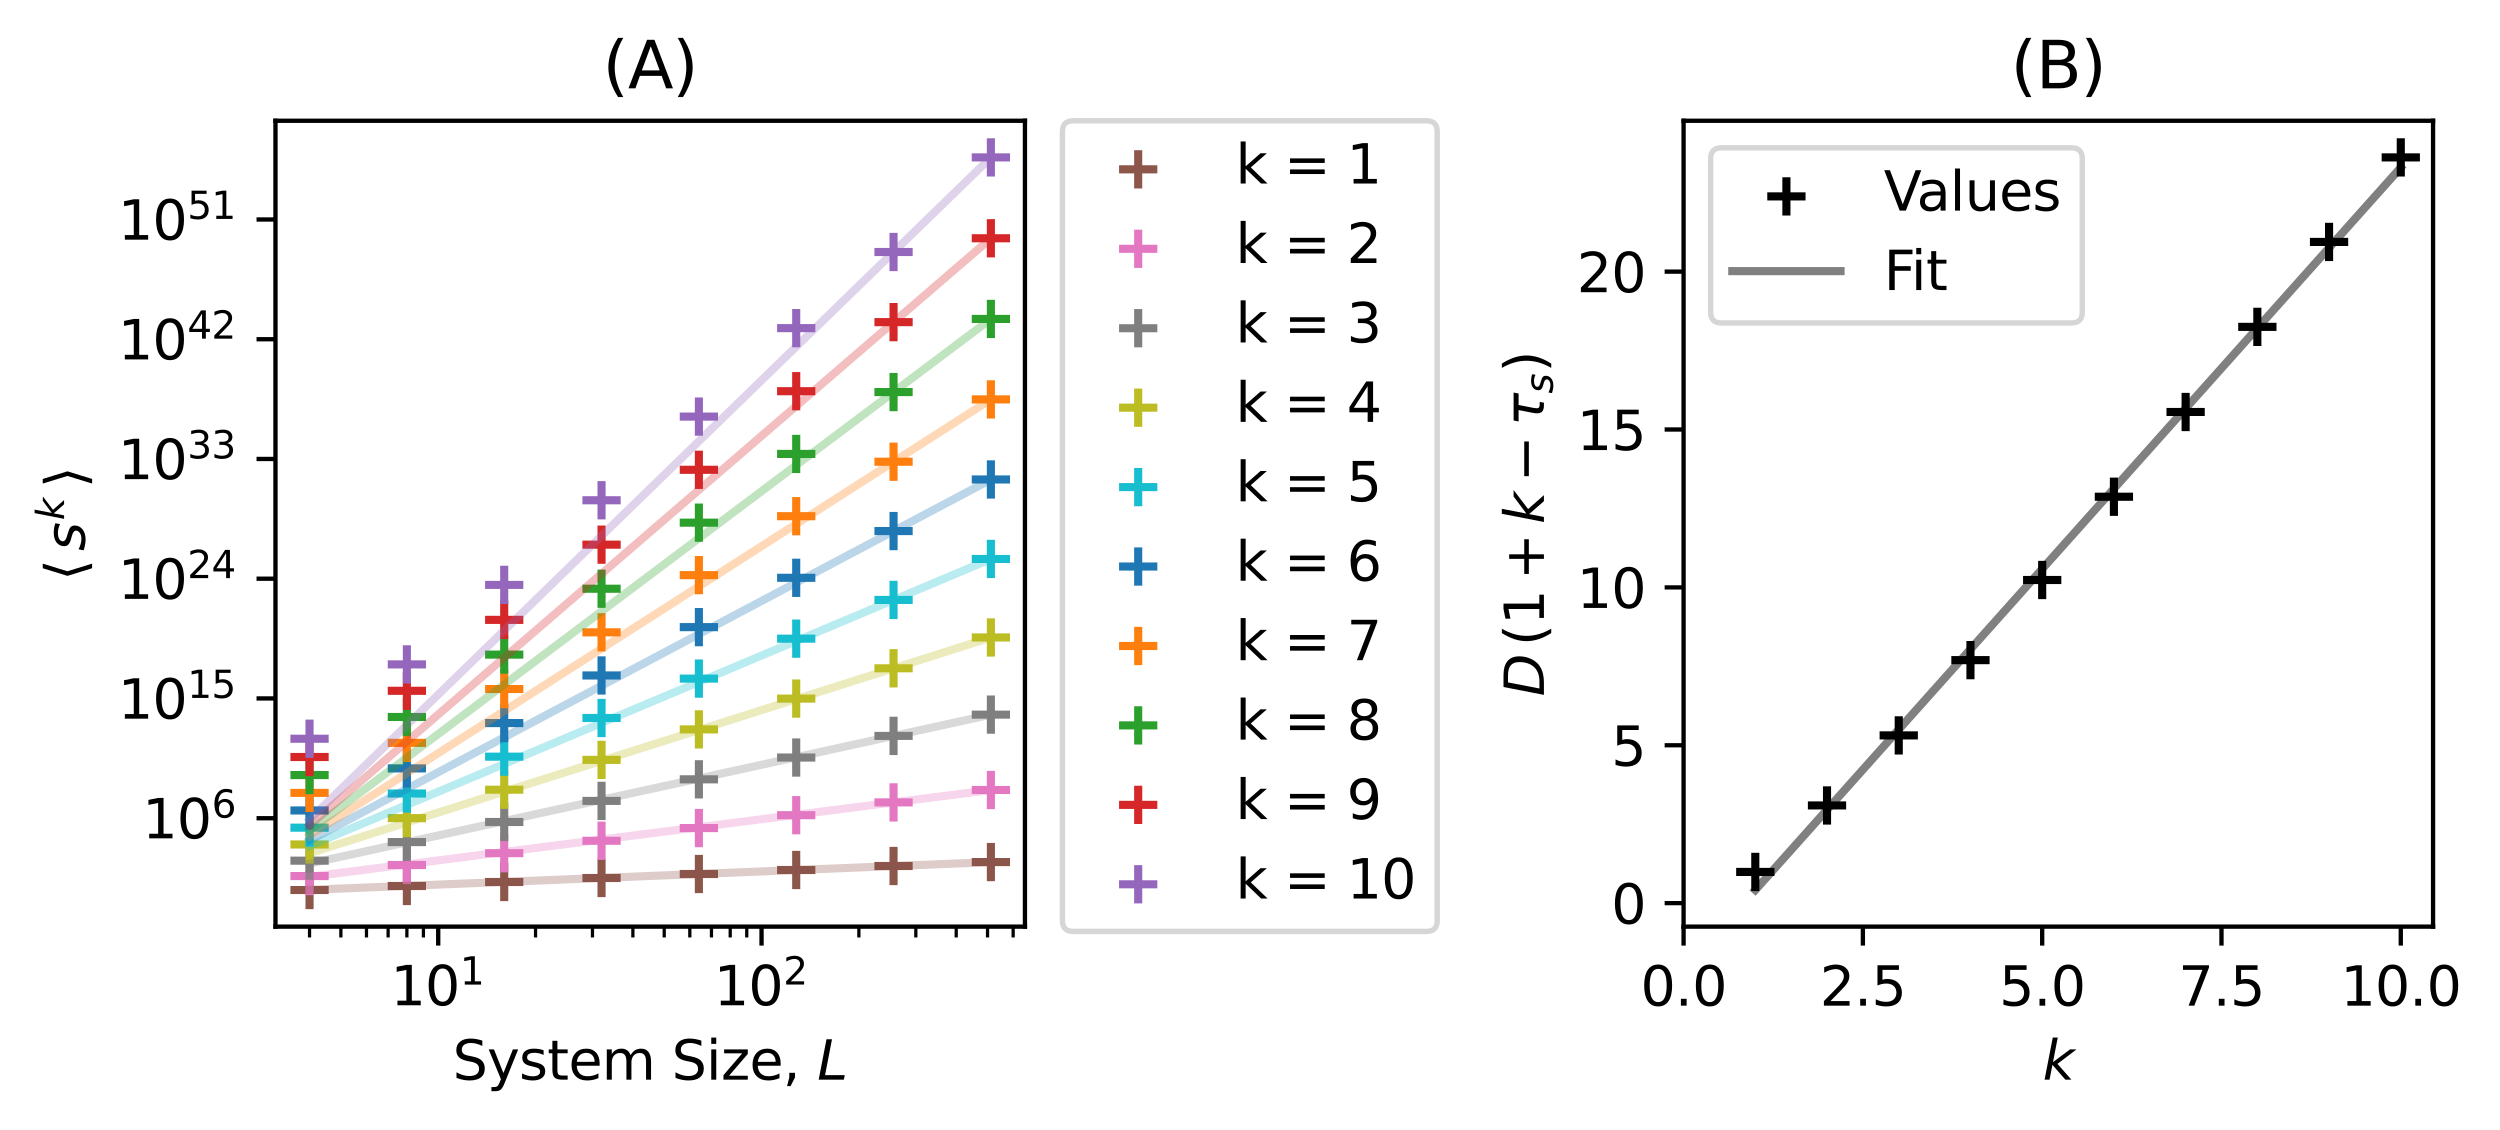 <?xml version="1.0" encoding="utf-8" standalone="no"?>
<!DOCTYPE svg PUBLIC "-//W3C//DTD SVG 1.1//EN"
  "http://www.w3.org/Graphics/SVG/1.1/DTD/svg11.dtd">
<svg xmlns:xlink="http://www.w3.org/1999/xlink" width="461.936pt" height="208.8pt" viewBox="0 0 461.936 208.8" xmlns="http://www.w3.org/2000/svg" version="1.1">
 <defs>
  <style type="text/css">*{stroke-linejoin: round; stroke-linecap: butt}</style>
 </defs>
 <g id="figure_1">
  <g id="patch_1">
   <path d="M 0 208.8 
L 461.936 208.8 
L 461.936 0 
L 0 0 
z
" style="fill: #ffffff"/>
  </g>
  <g id="axes_1">
   <g id="patch_2">
    <path d="M 50.9 171.222 
L 189.384 171.222 
L 189.384 22.318 
L 50.9 22.318 
z
" style="fill: #ffffff"/>
   </g>
   <g id="PathCollection_1">
    <defs>
     <path id="m77600622aa" d="M -3.536 0 
L 3.536 0 
M 0 3.536 
L 0 -3.536 
" style="stroke: #8c564b; stroke-width: 1.5"/>
    </defs>
    <g clip-path="url(#pfde7d7b57f)">
     <use xlink:href="#m77600622aa" x="57.195" y="164.454" style="fill: #8c564b; stroke: #8c564b; stroke-width: 1.5"/>
     <use xlink:href="#m77600622aa" x="75.18" y="163.713" style="fill: #8c564b; stroke: #8c564b; stroke-width: 1.5"/>
     <use xlink:href="#m77600622aa" x="93.165" y="162.974" style="fill: #8c564b; stroke: #8c564b; stroke-width: 1.5"/>
     <use xlink:href="#m77600622aa" x="111.15" y="162.234" style="fill: #8c564b; stroke: #8c564b; stroke-width: 1.5"/>
     <use xlink:href="#m77600622aa" x="129.135" y="161.494" style="fill: #8c564b; stroke: #8c564b; stroke-width: 1.5"/>
     <use xlink:href="#m77600622aa" x="147.12" y="160.756" style="fill: #8c564b; stroke: #8c564b; stroke-width: 1.5"/>
     <use xlink:href="#m77600622aa" x="165.105" y="160.015" style="fill: #8c564b; stroke: #8c564b; stroke-width: 1.5"/>
     <use xlink:href="#m77600622aa" x="183.09" y="159.29" style="fill: #8c564b; stroke: #8c564b; stroke-width: 1.5"/>
    </g>
   </g>
   <g id="PathCollection_2">
    <defs>
     <path id="m92bd51af29" d="M -3.536 0 
L 3.536 0 
M 0 3.536 
L 0 -3.536 
" style="stroke: #e377c2; stroke-width: 1.5"/>
    </defs>
    <g clip-path="url(#pfde7d7b57f)">
     <use xlink:href="#m92bd51af29" x="57.195" y="161.877" style="fill: #e377c2; stroke: #e377c2; stroke-width: 1.5"/>
     <use xlink:href="#m92bd51af29" x="75.18" y="159.833" style="fill: #e377c2; stroke: #e377c2; stroke-width: 1.5"/>
     <use xlink:href="#m92bd51af29" x="93.165" y="157.644" style="fill: #e377c2; stroke: #e377c2; stroke-width: 1.5"/>
     <use xlink:href="#m92bd51af29" x="111.15" y="155.352" style="fill: #e377c2; stroke: #e377c2; stroke-width: 1.5"/>
     <use xlink:href="#m92bd51af29" x="129.135" y="153.008" style="fill: #e377c2; stroke: #e377c2; stroke-width: 1.5"/>
     <use xlink:href="#m92bd51af29" x="147.12" y="150.631" style="fill: #e377c2; stroke: #e377c2; stroke-width: 1.5"/>
     <use xlink:href="#m92bd51af29" x="165.105" y="148.258" style="fill: #e377c2; stroke: #e377c2; stroke-width: 1.5"/>
     <use xlink:href="#m92bd51af29" x="183.09" y="145.97" style="fill: #e377c2; stroke: #e377c2; stroke-width: 1.5"/>
    </g>
   </g>
   <g id="PathCollection_3">
    <defs>
     <path id="m48bf9853a7" d="M -3.536 0 
L 3.536 0 
M 0 3.536 
L 0 -3.536 
" style="stroke: #7f7f7f; stroke-width: 1.5"/>
    </defs>
    <g clip-path="url(#pfde7d7b57f)">
     <use xlink:href="#m48bf9853a7" x="57.195" y="159.031" style="fill: #7f7f7f; stroke: #7f7f7f; stroke-width: 1.5"/>
     <use xlink:href="#m48bf9853a7" x="75.18" y="155.591" style="fill: #7f7f7f; stroke: #7f7f7f; stroke-width: 1.5"/>
     <use xlink:href="#m48bf9853a7" x="93.165" y="151.88" style="fill: #7f7f7f; stroke: #7f7f7f; stroke-width: 1.5"/>
     <use xlink:href="#m48bf9853a7" x="111.15" y="147.986" style="fill: #7f7f7f; stroke: #7f7f7f; stroke-width: 1.5"/>
     <use xlink:href="#m48bf9853a7" x="129.135" y="144.005" style="fill: #7f7f7f; stroke: #7f7f7f; stroke-width: 1.5"/>
     <use xlink:href="#m48bf9853a7" x="147.12" y="139.976" style="fill: #7f7f7f; stroke: #7f7f7f; stroke-width: 1.5"/>
     <use xlink:href="#m48bf9853a7" x="165.105" y="135.976" style="fill: #7f7f7f; stroke: #7f7f7f; stroke-width: 1.5"/>
     <use xlink:href="#m48bf9853a7" x="183.09" y="132.045" style="fill: #7f7f7f; stroke: #7f7f7f; stroke-width: 1.5"/>
    </g>
   </g>
   <g id="PathCollection_4">
    <defs>
     <path id="mc2c63a4abc" d="M -3.536 0 
L 3.536 0 
M 0 3.536 
L 0 -3.536 
" style="stroke: #bcbd22; stroke-width: 1.5"/>
    </defs>
    <g clip-path="url(#pfde7d7b57f)">
     <use xlink:href="#mc2c63a4abc" x="57.195" y="156.034" style="fill: #bcbd22; stroke: #bcbd22; stroke-width: 1.5"/>
     <use xlink:href="#mc2c63a4abc" x="75.18" y="151.168" style="fill: #bcbd22; stroke: #bcbd22; stroke-width: 1.5"/>
     <use xlink:href="#mc2c63a4abc" x="93.165" y="145.917" style="fill: #bcbd22; stroke: #bcbd22; stroke-width: 1.5"/>
     <use xlink:href="#mc2c63a4abc" x="111.15" y="140.405" style="fill: #bcbd22; stroke: #bcbd22; stroke-width: 1.5"/>
     <use xlink:href="#mc2c63a4abc" x="129.135" y="134.777" style="fill: #bcbd22; stroke: #bcbd22; stroke-width: 1.5"/>
     <use xlink:href="#mc2c63a4abc" x="147.12" y="129.083" style="fill: #bcbd22; stroke: #bcbd22; stroke-width: 1.5"/>
     <use xlink:href="#mc2c63a4abc" x="165.105" y="123.485" style="fill: #bcbd22; stroke: #bcbd22; stroke-width: 1.5"/>
     <use xlink:href="#mc2c63a4abc" x="183.09" y="117.789" style="fill: #bcbd22; stroke: #bcbd22; stroke-width: 1.5"/>
    </g>
   </g>
   <g id="PathCollection_5">
    <defs>
     <path id="mb0b2059cf3" d="M -3.536 0 
L 3.536 0 
M 0 3.536 
L 0 -3.536 
" style="stroke: #17becf; stroke-width: 1.5"/>
    </defs>
    <g clip-path="url(#pfde7d7b57f)">
     <use xlink:href="#mb0b2059cf3" x="57.195" y="152.932" style="fill: #17becf; stroke: #17becf; stroke-width: 1.5"/>
     <use xlink:href="#mb0b2059cf3" x="75.18" y="146.621" style="fill: #17becf; stroke: #17becf; stroke-width: 1.5"/>
     <use xlink:href="#mb0b2059cf3" x="93.165" y="139.815" style="fill: #17becf; stroke: #17becf; stroke-width: 1.5"/>
     <use xlink:href="#mb0b2059cf3" x="111.15" y="132.669" style="fill: #17becf; stroke: #17becf; stroke-width: 1.5"/>
     <use xlink:href="#mb0b2059cf3" x="129.135" y="125.39" style="fill: #17becf; stroke: #17becf; stroke-width: 1.5"/>
     <use xlink:href="#mb0b2059cf3" x="147.12" y="118.005" style="fill: #17becf; stroke: #17becf; stroke-width: 1.5"/>
     <use xlink:href="#mb0b2059cf3" x="165.105" y="110.856" style="fill: #17becf; stroke: #17becf; stroke-width: 1.5"/>
     <use xlink:href="#mb0b2059cf3" x="183.09" y="103.282" style="fill: #17becf; stroke: #17becf; stroke-width: 1.5"/>
    </g>
   </g>
   <g id="PathCollection_6">
    <defs>
     <path id="mcabadb8840" d="M -3.536 0 
L 3.536 0 
M 0 3.536 
L 0 -3.536 
" style="stroke: #1f77b4; stroke-width: 1.5"/>
    </defs>
    <g clip-path="url(#pfde7d7b57f)">
     <use xlink:href="#mcabadb8840" x="57.195" y="149.751" style="fill: #1f77b4; stroke: #1f77b4; stroke-width: 1.5"/>
     <use xlink:href="#mcabadb8840" x="75.18" y="141.979" style="fill: #1f77b4; stroke: #1f77b4; stroke-width: 1.5"/>
     <use xlink:href="#mcabadb8840" x="93.165" y="133.607" style="fill: #1f77b4; stroke: #1f77b4; stroke-width: 1.5"/>
     <use xlink:href="#mcabadb8840" x="111.15" y="124.808" style="fill: #1f77b4; stroke: #1f77b4; stroke-width: 1.5"/>
     <use xlink:href="#mcabadb8840" x="129.135" y="115.879" style="fill: #1f77b4; stroke: #1f77b4; stroke-width: 1.5"/>
     <use xlink:href="#mcabadb8840" x="147.12" y="106.764" style="fill: #1f77b4; stroke: #1f77b4; stroke-width: 1.5"/>
     <use xlink:href="#mcabadb8840" x="165.105" y="98.123" style="fill: #1f77b4; stroke: #1f77b4; stroke-width: 1.5"/>
     <use xlink:href="#mcabadb8840" x="183.09" y="88.597" style="fill: #1f77b4; stroke: #1f77b4; stroke-width: 1.5"/>
    </g>
   </g>
   <g id="PathCollection_7">
    <defs>
     <path id="md79a9551fe" d="M -3.536 0 
L 3.536 0 
M 0 3.536 
L 0 -3.536 
" style="stroke: #ff7f0e; stroke-width: 1.5"/>
    </defs>
    <g clip-path="url(#pfde7d7b57f)">
     <use xlink:href="#md79a9551fe" x="57.195" y="146.508" style="fill: #ff7f0e; stroke: #ff7f0e; stroke-width: 1.5"/>
     <use xlink:href="#md79a9551fe" x="75.18" y="137.26" style="fill: #ff7f0e; stroke: #ff7f0e; stroke-width: 1.5"/>
     <use xlink:href="#md79a9551fe" x="93.165" y="127.315" style="fill: #ff7f0e; stroke: #ff7f0e; stroke-width: 1.5"/>
     <use xlink:href="#md79a9551fe" x="111.15" y="116.841" style="fill: #ff7f0e; stroke: #ff7f0e; stroke-width: 1.5"/>
     <use xlink:href="#md79a9551fe" x="129.135" y="106.268" style="fill: #ff7f0e; stroke: #ff7f0e; stroke-width: 1.5"/>
     <use xlink:href="#md79a9551fe" x="147.12" y="95.381" style="fill: #ff7f0e; stroke: #ff7f0e; stroke-width: 1.5"/>
     <use xlink:href="#md79a9551fe" x="165.105" y="85.313" style="fill: #ff7f0e; stroke: #ff7f0e; stroke-width: 1.5"/>
     <use xlink:href="#md79a9551fe" x="183.09" y="73.8" style="fill: #ff7f0e; stroke: #ff7f0e; stroke-width: 1.5"/>
    </g>
   </g>
   <g id="PathCollection_8">
    <defs>
     <path id="m53703da50b" d="M -3.536 0 
L 3.536 0 
M 0 3.536 
L 0 -3.536 
" style="stroke: #2ca02c; stroke-width: 1.5"/>
    </defs>
    <g clip-path="url(#pfde7d7b57f)">
     <use xlink:href="#m53703da50b" x="57.195" y="143.213" style="fill: #2ca02c; stroke: #2ca02c; stroke-width: 1.5"/>
     <use xlink:href="#m53703da50b" x="75.18" y="132.478" style="fill: #2ca02c; stroke: #2ca02c; stroke-width: 1.5"/>
     <use xlink:href="#m53703da50b" x="93.165" y="120.955" style="fill: #2ca02c; stroke: #2ca02c; stroke-width: 1.5"/>
     <use xlink:href="#m53703da50b" x="111.15" y="108.782" style="fill: #2ca02c; stroke: #2ca02c; stroke-width: 1.5"/>
     <use xlink:href="#m53703da50b" x="129.135" y="96.573" style="fill: #2ca02c; stroke: #2ca02c; stroke-width: 1.5"/>
     <use xlink:href="#m53703da50b" x="147.12" y="83.879" style="fill: #2ca02c; stroke: #2ca02c; stroke-width: 1.5"/>
     <use xlink:href="#m53703da50b" x="165.105" y="72.442" style="fill: #2ca02c; stroke: #2ca02c; stroke-width: 1.5"/>
     <use xlink:href="#m53703da50b" x="183.09" y="58.934" style="fill: #2ca02c; stroke: #2ca02c; stroke-width: 1.5"/>
    </g>
   </g>
   <g id="PathCollection_9">
    <defs>
     <path id="m912d9d8ebf" d="M -3.536 0 
L 3.536 0 
M 0 3.536 
L 0 -3.536 
" style="stroke: #d62728; stroke-width: 1.5"/>
    </defs>
    <g clip-path="url(#pfde7d7b57f)">
     <use xlink:href="#m912d9d8ebf" x="57.195" y="139.876" style="fill: #d62728; stroke: #d62728; stroke-width: 1.5"/>
     <use xlink:href="#m912d9d8ebf" x="75.18" y="127.642" style="fill: #d62728; stroke: #d62728; stroke-width: 1.5"/>
     <use xlink:href="#m912d9d8ebf" x="93.165" y="114.538" style="fill: #d62728; stroke: #d62728; stroke-width: 1.5"/>
     <use xlink:href="#m912d9d8ebf" x="111.15" y="100.642" style="fill: #d62728; stroke: #d62728; stroke-width: 1.5"/>
     <use xlink:href="#m912d9d8ebf" x="129.135" y="86.807" style="fill: #d62728; stroke: #d62728; stroke-width: 1.5"/>
     <use xlink:href="#m912d9d8ebf" x="147.12" y="72.288" style="fill: #d62728; stroke: #d62728; stroke-width: 1.5"/>
     <use xlink:href="#m912d9d8ebf" x="165.105" y="59.523" style="fill: #d62728; stroke: #d62728; stroke-width: 1.5"/>
     <use xlink:href="#m912d9d8ebf" x="183.09" y="44.024" style="fill: #d62728; stroke: #d62728; stroke-width: 1.5"/>
    </g>
   </g>
   <g id="PathCollection_10">
    <defs>
     <path id="m64a8211812" d="M -3.536 0 
L 3.536 0 
M 0 3.536 
L 0 -3.536 
" style="stroke: #9467bd; stroke-width: 1.5"/>
    </defs>
    <g clip-path="url(#pfde7d7b57f)">
     <use xlink:href="#m64a8211812" x="57.195" y="136.502" style="fill: #9467bd; stroke: #9467bd; stroke-width: 1.5"/>
     <use xlink:href="#m64a8211812" x="75.18" y="122.761" style="fill: #9467bd; stroke: #9467bd; stroke-width: 1.5"/>
     <use xlink:href="#m64a8211812" x="93.165" y="108.074" style="fill: #9467bd; stroke: #9467bd; stroke-width: 1.5"/>
     <use xlink:href="#m64a8211812" x="111.15" y="92.434" style="fill: #9467bd; stroke: #9467bd; stroke-width: 1.5"/>
     <use xlink:href="#m64a8211812" x="129.135" y="76.98" style="fill: #9467bd; stroke: #9467bd; stroke-width: 1.5"/>
     <use xlink:href="#m64a8211812" x="147.12" y="60.633" style="fill: #9467bd; stroke: #9467bd; stroke-width: 1.5"/>
     <use xlink:href="#m64a8211812" x="165.105" y="46.565" style="fill: #9467bd; stroke: #9467bd; stroke-width: 1.5"/>
     <use xlink:href="#m64a8211812" x="183.09" y="29.086" style="fill: #9467bd; stroke: #9467bd; stroke-width: 1.5"/>
    </g>
   </g>
   <g id="matplotlib.axis_1">
    <g id="xtick_1">
     <g id="line2d_1">
      <defs>
       <path id="m21b8797d1a" d="M 0 0 
L 0 3.5 
" style="stroke: #000000; stroke-width: 0.8"/>
      </defs>
      <g>
       <use xlink:href="#m21b8797d1a" x="80.97" y="171.222" style="stroke: #000000; stroke-width: 0.8"/>
      </g>
     </g>
     <g id="text_1">
      <!-- $\mathdefault{10^{1}}$ -->
      <g transform="translate(72.17 185.82) scale(0.1 -0.1)">
       <defs>
        <path id="DejaVuSans-31" d="M 794 531 
L 1825 531 
L 1825 4091 
L 703 3866 
L 703 4441 
L 1819 4666 
L 2450 4666 
L 2450 531 
L 3481 531 
L 3481 0 
L 794 0 
L 794 531 
z
" transform="scale(0.016)"/>
        <path id="DejaVuSans-30" d="M 2034 4250 
Q 1547 4250 1301 3770 
Q 1056 3291 1056 2328 
Q 1056 1369 1301 889 
Q 1547 409 2034 409 
Q 2525 409 2770 889 
Q 3016 1369 3016 2328 
Q 3016 3291 2770 3770 
Q 2525 4250 2034 4250 
z
M 2034 4750 
Q 2819 4750 3233 4129 
Q 3647 3509 3647 2328 
Q 3647 1150 3233 529 
Q 2819 -91 2034 -91 
Q 1250 -91 836 529 
Q 422 1150 422 2328 
Q 422 3509 836 4129 
Q 1250 4750 2034 4750 
z
" transform="scale(0.016)"/>
       </defs>
       <use xlink:href="#DejaVuSans-31" transform="translate(0 0.684)"/>
       <use xlink:href="#DejaVuSans-30" transform="translate(63.623 0.684)"/>
       <use xlink:href="#DejaVuSans-31" transform="translate(128.203 38.966) scale(0.7)"/>
      </g>
     </g>
    </g>
    <g id="xtick_2">
     <g id="line2d_2">
      <g>
       <use xlink:href="#m21b8797d1a" x="140.714" y="171.222" style="stroke: #000000; stroke-width: 0.8"/>
      </g>
     </g>
     <g id="text_2">
      <!-- $\mathdefault{10^{2}}$ -->
      <g transform="translate(131.914 185.82) scale(0.1 -0.1)">
       <defs>
        <path id="DejaVuSans-32" d="M 1228 531 
L 3431 531 
L 3431 0 
L 469 0 
L 469 531 
Q 828 903 1448 1529 
Q 2069 2156 2228 2338 
Q 2531 2678 2651 2914 
Q 2772 3150 2772 3378 
Q 2772 3750 2511 3984 
Q 2250 4219 1831 4219 
Q 1534 4219 1204 4116 
Q 875 4013 500 3803 
L 500 4441 
Q 881 4594 1212 4672 
Q 1544 4750 1819 4750 
Q 2544 4750 2975 4387 
Q 3406 4025 3406 3419 
Q 3406 3131 3298 2873 
Q 3191 2616 2906 2266 
Q 2828 2175 2409 1742 
Q 1991 1309 1228 531 
z
" transform="scale(0.016)"/>
       </defs>
       <use xlink:href="#DejaVuSans-31" transform="translate(0 0.766)"/>
       <use xlink:href="#DejaVuSans-30" transform="translate(63.623 0.766)"/>
       <use xlink:href="#DejaVuSans-32" transform="translate(128.203 39.047) scale(0.7)"/>
      </g>
     </g>
    </g>
    <g id="xtick_3">
     <g id="line2d_3">
      <defs>
       <path id="md476d30cd6" d="M 0 0 
L 0 2 
" style="stroke: #000000; stroke-width: 0.6"/>
      </defs>
      <g>
       <use xlink:href="#md476d30cd6" x="57.195" y="171.222" style="stroke: #000000; stroke-width: 0.6"/>
      </g>
     </g>
    </g>
    <g id="xtick_4">
     <g id="line2d_4">
      <g>
       <use xlink:href="#md476d30cd6" x="62.985" y="171.222" style="stroke: #000000; stroke-width: 0.6"/>
      </g>
     </g>
    </g>
    <g id="xtick_5">
     <g id="line2d_5">
      <g>
       <use xlink:href="#md476d30cd6" x="67.715" y="171.222" style="stroke: #000000; stroke-width: 0.6"/>
      </g>
     </g>
    </g>
    <g id="xtick_6">
     <g id="line2d_6">
      <g>
       <use xlink:href="#md476d30cd6" x="71.715" y="171.222" style="stroke: #000000; stroke-width: 0.6"/>
      </g>
     </g>
    </g>
    <g id="xtick_7">
     <g id="line2d_7">
      <g>
       <use xlink:href="#md476d30cd6" x="75.18" y="171.222" style="stroke: #000000; stroke-width: 0.6"/>
      </g>
     </g>
    </g>
    <g id="xtick_8">
     <g id="line2d_8">
      <g>
       <use xlink:href="#md476d30cd6" x="78.236" y="171.222" style="stroke: #000000; stroke-width: 0.6"/>
      </g>
     </g>
    </g>
    <g id="xtick_9">
     <g id="line2d_9">
      <g>
       <use xlink:href="#md476d30cd6" x="98.955" y="171.222" style="stroke: #000000; stroke-width: 0.6"/>
      </g>
     </g>
    </g>
    <g id="xtick_10">
     <g id="line2d_10">
      <g>
       <use xlink:href="#md476d30cd6" x="109.475" y="171.222" style="stroke: #000000; stroke-width: 0.6"/>
      </g>
     </g>
    </g>
    <g id="xtick_11">
     <g id="line2d_11">
      <g>
       <use xlink:href="#md476d30cd6" x="116.94" y="171.222" style="stroke: #000000; stroke-width: 0.6"/>
      </g>
     </g>
    </g>
    <g id="xtick_12">
     <g id="line2d_12">
      <g>
       <use xlink:href="#md476d30cd6" x="122.729" y="171.222" style="stroke: #000000; stroke-width: 0.6"/>
      </g>
     </g>
    </g>
    <g id="xtick_13">
     <g id="line2d_13">
      <g>
       <use xlink:href="#md476d30cd6" x="127.46" y="171.222" style="stroke: #000000; stroke-width: 0.6"/>
      </g>
     </g>
    </g>
    <g id="xtick_14">
     <g id="line2d_14">
      <g>
       <use xlink:href="#md476d30cd6" x="131.46" y="171.222" style="stroke: #000000; stroke-width: 0.6"/>
      </g>
     </g>
    </g>
    <g id="xtick_15">
     <g id="line2d_15">
      <g>
       <use xlink:href="#md476d30cd6" x="134.925" y="171.222" style="stroke: #000000; stroke-width: 0.6"/>
      </g>
     </g>
    </g>
    <g id="xtick_16">
     <g id="line2d_16">
      <g>
       <use xlink:href="#md476d30cd6" x="137.981" y="171.222" style="stroke: #000000; stroke-width: 0.6"/>
      </g>
     </g>
    </g>
    <g id="xtick_17">
     <g id="line2d_17">
      <g>
       <use xlink:href="#md476d30cd6" x="158.699" y="171.222" style="stroke: #000000; stroke-width: 0.6"/>
      </g>
     </g>
    </g>
    <g id="xtick_18">
     <g id="line2d_18">
      <g>
       <use xlink:href="#md476d30cd6" x="169.22" y="171.222" style="stroke: #000000; stroke-width: 0.6"/>
      </g>
     </g>
    </g>
    <g id="xtick_19">
     <g id="line2d_19">
      <g>
       <use xlink:href="#md476d30cd6" x="176.684" y="171.222" style="stroke: #000000; stroke-width: 0.6"/>
      </g>
     </g>
    </g>
    <g id="xtick_20">
     <g id="line2d_20">
      <g>
       <use xlink:href="#md476d30cd6" x="182.474" y="171.222" style="stroke: #000000; stroke-width: 0.6"/>
      </g>
     </g>
    </g>
    <g id="xtick_21">
     <g id="line2d_21">
      <g>
       <use xlink:href="#md476d30cd6" x="187.205" y="171.222" style="stroke: #000000; stroke-width: 0.6"/>
      </g>
     </g>
    </g>
    <g id="text_3">
     <!-- System Size, $L$ -->
     <g transform="translate(83.642 199.5) scale(0.1 -0.1)">
      <defs>
       <path id="DejaVuSans-53" d="M 3425 4513 
L 3425 3897 
Q 3066 4069 2747 4153 
Q 2428 4238 2131 4238 
Q 1616 4238 1336 4038 
Q 1056 3838 1056 3469 
Q 1056 3159 1242 3001 
Q 1428 2844 1947 2747 
L 2328 2669 
Q 3034 2534 3370 2195 
Q 3706 1856 3706 1288 
Q 3706 609 3251 259 
Q 2797 -91 1919 -91 
Q 1588 -91 1214 -16 
Q 841 59 441 206 
L 441 856 
Q 825 641 1194 531 
Q 1563 422 1919 422 
Q 2459 422 2753 634 
Q 3047 847 3047 1241 
Q 3047 1584 2836 1778 
Q 2625 1972 2144 2069 
L 1759 2144 
Q 1053 2284 737 2584 
Q 422 2884 422 3419 
Q 422 4038 858 4394 
Q 1294 4750 2059 4750 
Q 2388 4750 2728 4690 
Q 3069 4631 3425 4513 
z
" transform="scale(0.016)"/>
       <path id="DejaVuSans-79" d="M 2059 -325 
Q 1816 -950 1584 -1140 
Q 1353 -1331 966 -1331 
L 506 -1331 
L 506 -850 
L 844 -850 
Q 1081 -850 1212 -737 
Q 1344 -625 1503 -206 
L 1606 56 
L 191 3500 
L 800 3500 
L 1894 763 
L 2988 3500 
L 3597 3500 
L 2059 -325 
z
" transform="scale(0.016)"/>
       <path id="DejaVuSans-73" d="M 2834 3397 
L 2834 2853 
Q 2591 2978 2328 3040 
Q 2066 3103 1784 3103 
Q 1356 3103 1142 2972 
Q 928 2841 928 2578 
Q 928 2378 1081 2264 
Q 1234 2150 1697 2047 
L 1894 2003 
Q 2506 1872 2764 1633 
Q 3022 1394 3022 966 
Q 3022 478 2636 193 
Q 2250 -91 1575 -91 
Q 1294 -91 989 -36 
Q 684 19 347 128 
L 347 722 
Q 666 556 975 473 
Q 1284 391 1588 391 
Q 1994 391 2212 530 
Q 2431 669 2431 922 
Q 2431 1156 2273 1281 
Q 2116 1406 1581 1522 
L 1381 1569 
Q 847 1681 609 1914 
Q 372 2147 372 2553 
Q 372 3047 722 3315 
Q 1072 3584 1716 3584 
Q 2034 3584 2315 3537 
Q 2597 3491 2834 3397 
z
" transform="scale(0.016)"/>
       <path id="DejaVuSans-74" d="M 1172 4494 
L 1172 3500 
L 2356 3500 
L 2356 3053 
L 1172 3053 
L 1172 1153 
Q 1172 725 1289 603 
Q 1406 481 1766 481 
L 2356 481 
L 2356 0 
L 1766 0 
Q 1100 0 847 248 
Q 594 497 594 1153 
L 594 3053 
L 172 3053 
L 172 3500 
L 594 3500 
L 594 4494 
L 1172 4494 
z
" transform="scale(0.016)"/>
       <path id="DejaVuSans-65" d="M 3597 1894 
L 3597 1613 
L 953 1613 
Q 991 1019 1311 708 
Q 1631 397 2203 397 
Q 2534 397 2845 478 
Q 3156 559 3463 722 
L 3463 178 
Q 3153 47 2828 -22 
Q 2503 -91 2169 -91 
Q 1331 -91 842 396 
Q 353 884 353 1716 
Q 353 2575 817 3079 
Q 1281 3584 2069 3584 
Q 2775 3584 3186 3129 
Q 3597 2675 3597 1894 
z
M 3022 2063 
Q 3016 2534 2758 2815 
Q 2500 3097 2075 3097 
Q 1594 3097 1305 2825 
Q 1016 2553 972 2059 
L 3022 2063 
z
" transform="scale(0.016)"/>
       <path id="DejaVuSans-6d" d="M 3328 2828 
Q 3544 3216 3844 3400 
Q 4144 3584 4550 3584 
Q 5097 3584 5394 3201 
Q 5691 2819 5691 2113 
L 5691 0 
L 5113 0 
L 5113 2094 
Q 5113 2597 4934 2840 
Q 4756 3084 4391 3084 
Q 3944 3084 3684 2787 
Q 3425 2491 3425 1978 
L 3425 0 
L 2847 0 
L 2847 2094 
Q 2847 2600 2669 2842 
Q 2491 3084 2119 3084 
Q 1678 3084 1418 2786 
Q 1159 2488 1159 1978 
L 1159 0 
L 581 0 
L 581 3500 
L 1159 3500 
L 1159 2956 
Q 1356 3278 1631 3431 
Q 1906 3584 2284 3584 
Q 2666 3584 2933 3390 
Q 3200 3197 3328 2828 
z
" transform="scale(0.016)"/>
       <path id="DejaVuSans-20" transform="scale(0.016)"/>
       <path id="DejaVuSans-69" d="M 603 3500 
L 1178 3500 
L 1178 0 
L 603 0 
L 603 3500 
z
M 603 4863 
L 1178 4863 
L 1178 4134 
L 603 4134 
L 603 4863 
z
" transform="scale(0.016)"/>
       <path id="DejaVuSans-7a" d="M 353 3500 
L 3084 3500 
L 3084 2975 
L 922 459 
L 3084 459 
L 3084 0 
L 275 0 
L 275 525 
L 2438 3041 
L 353 3041 
L 353 3500 
z
" transform="scale(0.016)"/>
       <path id="DejaVuSans-2c" d="M 750 794 
L 1409 794 
L 1409 256 
L 897 -744 
L 494 -744 
L 750 256 
L 750 794 
z
" transform="scale(0.016)"/>
       <path id="DejaVuSans-Oblique-4c" d="M 1075 4666 
L 1709 4666 
L 909 525 
L 3181 525 
L 3078 0 
L 172 0 
L 1075 4666 
z
" transform="scale(0.016)"/>
      </defs>
      <use xlink:href="#DejaVuSans-53" transform="translate(0 0.016)"/>
      <use xlink:href="#DejaVuSans-79" transform="translate(63.477 0.016)"/>
      <use xlink:href="#DejaVuSans-73" transform="translate(122.656 0.016)"/>
      <use xlink:href="#DejaVuSans-74" transform="translate(174.756 0.016)"/>
      <use xlink:href="#DejaVuSans-65" transform="translate(213.965 0.016)"/>
      <use xlink:href="#DejaVuSans-6d" transform="translate(275.488 0.016)"/>
      <use xlink:href="#DejaVuSans-20" transform="translate(372.9 0.016)"/>
      <use xlink:href="#DejaVuSans-53" transform="translate(404.688 0.016)"/>
      <use xlink:href="#DejaVuSans-69" transform="translate(468.164 0.016)"/>
      <use xlink:href="#DejaVuSans-7a" transform="translate(495.947 0.016)"/>
      <use xlink:href="#DejaVuSans-65" transform="translate(548.438 0.016)"/>
      <use xlink:href="#DejaVuSans-2c" transform="translate(609.961 0.016)"/>
      <use xlink:href="#DejaVuSans-20" transform="translate(641.748 0.016)"/>
      <use xlink:href="#DejaVuSans-Oblique-4c" transform="translate(673.535 0.016)"/>
     </g>
    </g>
   </g>
   <g id="matplotlib.axis_2">
    <g id="ytick_1">
     <g id="line2d_22">
      <defs>
       <path id="m54e8861db1" d="M 0 0 
L -3.5 0 
" style="stroke: #000000; stroke-width: 0.8"/>
      </defs>
      <g>
       <use xlink:href="#m54e8861db1" x="50.9" y="151.183" style="stroke: #000000; stroke-width: 0.8"/>
      </g>
     </g>
     <g id="text_4">
      <!-- $\mathdefault{10^{6}}$ -->
      <g transform="translate(26.3 154.982) scale(0.1 -0.1)">
       <defs>
        <path id="DejaVuSans-36" d="M 2113 2584 
Q 1688 2584 1439 2293 
Q 1191 2003 1191 1497 
Q 1191 994 1439 701 
Q 1688 409 2113 409 
Q 2538 409 2786 701 
Q 3034 994 3034 1497 
Q 3034 2003 2786 2293 
Q 2538 2584 2113 2584 
z
M 3366 4563 
L 3366 3988 
Q 3128 4100 2886 4159 
Q 2644 4219 2406 4219 
Q 1781 4219 1451 3797 
Q 1122 3375 1075 2522 
Q 1259 2794 1537 2939 
Q 1816 3084 2150 3084 
Q 2853 3084 3261 2657 
Q 3669 2231 3669 1497 
Q 3669 778 3244 343 
Q 2819 -91 2113 -91 
Q 1303 -91 875 529 
Q 447 1150 447 2328 
Q 447 3434 972 4092 
Q 1497 4750 2381 4750 
Q 2619 4750 2861 4703 
Q 3103 4656 3366 4563 
z
" transform="scale(0.016)"/>
       </defs>
       <use xlink:href="#DejaVuSans-31" transform="translate(0 0.766)"/>
       <use xlink:href="#DejaVuSans-30" transform="translate(63.623 0.766)"/>
       <use xlink:href="#DejaVuSans-36" transform="translate(128.203 39.047) scale(0.7)"/>
      </g>
     </g>
    </g>
    <g id="ytick_2">
     <g id="line2d_23">
      <g>
       <use xlink:href="#m54e8861db1" x="50.9" y="129.057" style="stroke: #000000; stroke-width: 0.8"/>
      </g>
     </g>
     <g id="text_5">
      <!-- $\mathdefault{10^{15}}$ -->
      <g transform="translate(21.8 132.857) scale(0.1 -0.1)">
       <defs>
        <path id="DejaVuSans-35" d="M 691 4666 
L 3169 4666 
L 3169 4134 
L 1269 4134 
L 1269 2991 
Q 1406 3038 1543 3061 
Q 1681 3084 1819 3084 
Q 2600 3084 3056 2656 
Q 3513 2228 3513 1497 
Q 3513 744 3044 326 
Q 2575 -91 1722 -91 
Q 1428 -91 1123 -41 
Q 819 9 494 109 
L 494 744 
Q 775 591 1075 516 
Q 1375 441 1709 441 
Q 2250 441 2565 725 
Q 2881 1009 2881 1497 
Q 2881 1984 2565 2268 
Q 2250 2553 1709 2553 
Q 1456 2553 1204 2497 
Q 953 2441 691 2322 
L 691 4666 
z
" transform="scale(0.016)"/>
       </defs>
       <use xlink:href="#DejaVuSans-31" transform="translate(0 0.684)"/>
       <use xlink:href="#DejaVuSans-30" transform="translate(63.623 0.684)"/>
       <use xlink:href="#DejaVuSans-31" transform="translate(128.203 38.966) scale(0.7)"/>
       <use xlink:href="#DejaVuSans-35" transform="translate(172.739 38.966) scale(0.7)"/>
      </g>
     </g>
    </g>
    <g id="ytick_3">
     <g id="line2d_24">
      <g>
       <use xlink:href="#m54e8861db1" x="50.9" y="106.932" style="stroke: #000000; stroke-width: 0.8"/>
      </g>
     </g>
     <g id="text_6">
      <!-- $\mathdefault{10^{24}}$ -->
      <g transform="translate(21.8 110.731) scale(0.1 -0.1)">
       <defs>
        <path id="DejaVuSans-34" d="M 2419 4116 
L 825 1625 
L 2419 1625 
L 2419 4116 
z
M 2253 4666 
L 3047 4666 
L 3047 1625 
L 3713 1625 
L 3713 1100 
L 3047 1100 
L 3047 0 
L 2419 0 
L 2419 1100 
L 313 1100 
L 313 1709 
L 2253 4666 
z
" transform="scale(0.016)"/>
       </defs>
       <use xlink:href="#DejaVuSans-31" transform="translate(0 0.766)"/>
       <use xlink:href="#DejaVuSans-30" transform="translate(63.623 0.766)"/>
       <use xlink:href="#DejaVuSans-32" transform="translate(128.203 39.047) scale(0.7)"/>
       <use xlink:href="#DejaVuSans-34" transform="translate(172.739 39.047) scale(0.7)"/>
      </g>
     </g>
    </g>
    <g id="ytick_4">
     <g id="line2d_25">
      <g>
       <use xlink:href="#m54e8861db1" x="50.9" y="84.806" style="stroke: #000000; stroke-width: 0.8"/>
      </g>
     </g>
     <g id="text_7">
      <!-- $\mathdefault{10^{33}}$ -->
      <g transform="translate(21.8 88.605) scale(0.1 -0.1)">
       <defs>
        <path id="DejaVuSans-33" d="M 2597 2516 
Q 3050 2419 3304 2112 
Q 3559 1806 3559 1356 
Q 3559 666 3084 287 
Q 2609 -91 1734 -91 
Q 1441 -91 1130 -33 
Q 819 25 488 141 
L 488 750 
Q 750 597 1062 519 
Q 1375 441 1716 441 
Q 2309 441 2620 675 
Q 2931 909 2931 1356 
Q 2931 1769 2642 2001 
Q 2353 2234 1838 2234 
L 1294 2234 
L 1294 2753 
L 1863 2753 
Q 2328 2753 2575 2939 
Q 2822 3125 2822 3475 
Q 2822 3834 2567 4026 
Q 2313 4219 1838 4219 
Q 1578 4219 1281 4162 
Q 984 4106 628 3988 
L 628 4550 
Q 988 4650 1302 4700 
Q 1616 4750 1894 4750 
Q 2613 4750 3031 4423 
Q 3450 4097 3450 3541 
Q 3450 3153 3228 2886 
Q 3006 2619 2597 2516 
z
" transform="scale(0.016)"/>
       </defs>
       <use xlink:href="#DejaVuSans-31" transform="translate(0 0.766)"/>
       <use xlink:href="#DejaVuSans-30" transform="translate(63.623 0.766)"/>
       <use xlink:href="#DejaVuSans-33" transform="translate(128.203 39.047) scale(0.7)"/>
       <use xlink:href="#DejaVuSans-33" transform="translate(172.739 39.047) scale(0.7)"/>
      </g>
     </g>
    </g>
    <g id="ytick_5">
     <g id="line2d_26">
      <g>
       <use xlink:href="#m54e8861db1" x="50.9" y="62.68" style="stroke: #000000; stroke-width: 0.8"/>
      </g>
     </g>
     <g id="text_8">
      <!-- $\mathdefault{10^{42}}$ -->
      <g transform="translate(21.8 66.479) scale(0.1 -0.1)">
       <use xlink:href="#DejaVuSans-31" transform="translate(0 0.766)"/>
       <use xlink:href="#DejaVuSans-30" transform="translate(63.623 0.766)"/>
       <use xlink:href="#DejaVuSans-34" transform="translate(128.203 39.047) scale(0.7)"/>
       <use xlink:href="#DejaVuSans-32" transform="translate(172.739 39.047) scale(0.7)"/>
      </g>
     </g>
    </g>
    <g id="ytick_6">
     <g id="line2d_27">
      <g>
       <use xlink:href="#m54e8861db1" x="50.9" y="40.554" style="stroke: #000000; stroke-width: 0.8"/>
      </g>
     </g>
     <g id="text_9">
      <!-- $\mathdefault{10^{51}}$ -->
      <g transform="translate(21.8 44.354) scale(0.1 -0.1)">
       <use xlink:href="#DejaVuSans-31" transform="translate(0 0.684)"/>
       <use xlink:href="#DejaVuSans-30" transform="translate(63.623 0.684)"/>
       <use xlink:href="#DejaVuSans-35" transform="translate(128.203 38.966) scale(0.7)"/>
       <use xlink:href="#DejaVuSans-31" transform="translate(172.739 38.966) scale(0.7)"/>
      </g>
     </g>
    </g>
    <g id="text_10">
     <!-- $\langle \, s^k \, \rangle$ -->
     <g transform="translate(15.72 107.32) rotate(-90) scale(0.1 -0.1)">
      <defs>
       <path id="DejaVuSans-27e8" d="M 572 2006 
L 1453 4856 
L 1984 4856 
L 1103 2006 
L 1984 -844 
L 1453 -844 
L 572 2006 
z
" transform="scale(0.016)"/>
       <path id="DejaVuSans-Oblique-73" d="M 3200 3397 
L 3091 2853 
Q 2863 2978 2609 3040 
Q 2356 3103 2088 3103 
Q 1634 3103 1373 2948 
Q 1113 2794 1113 2528 
Q 1113 2219 1719 2053 
Q 1766 2041 1788 2034 
L 1972 1978 
Q 2547 1819 2739 1644 
Q 2931 1469 2931 1166 
Q 2931 609 2489 259 
Q 2047 -91 1331 -91 
Q 1053 -91 747 -37 
Q 441 16 72 128 
L 184 722 
Q 500 559 806 475 
Q 1113 391 1394 391 
Q 1816 391 2080 572 
Q 2344 753 2344 1031 
Q 2344 1331 1650 1516 
L 1591 1531 
L 1394 1581 
Q 956 1697 753 1886 
Q 550 2075 550 2369 
Q 550 2928 970 3256 
Q 1391 3584 2113 3584 
Q 2397 3584 2667 3537 
Q 2938 3491 3200 3397 
z
" transform="scale(0.016)"/>
       <path id="DejaVuSans-Oblique-6b" d="M 1172 4863 
L 1747 4863 
L 1197 2028 
L 3169 3500 
L 3916 3500 
L 1716 1825 
L 3322 0 
L 2625 0 
L 1131 1709 
L 800 0 
L 225 0 
L 1172 4863 
z
" transform="scale(0.016)"/>
       <path id="DejaVuSans-27e9" d="M 1925 2006 
L 1044 -844 
L 513 -844 
L 1394 2006 
L 513 4856 
L 1044 4856 
L 1925 2006 
z
" transform="scale(0.016)"/>
      </defs>
      <use xlink:href="#DejaVuSans-27e8" transform="translate(0 0.53)"/>
      <use xlink:href="#DejaVuSans-Oblique-73" transform="translate(55.249 0.53)"/>
      <use xlink:href="#DejaVuSans-Oblique-6b" transform="translate(111.999 38.811) scale(0.7)"/>
      <use xlink:href="#DejaVuSans-27e9" transform="translate(171.506 0.53)"/>
     </g>
    </g>
   </g>
   <g id="line2d_28">
    <path d="M 57.195 164.411 
L 75.18 163.679 
L 93.165 162.948 
L 111.15 162.216 
L 129.135 161.484 
L 147.12 160.753 
L 165.105 160.021 
L 183.09 159.289 
" clip-path="url(#pfde7d7b57f)" style="fill: none; stroke: #8c564b; stroke-opacity: 0.3; stroke-width: 1.5; stroke-linecap: square"/>
   </g>
   <g id="line2d_29">
    <path d="M 57.195 162 
L 75.18 159.71 
L 93.165 157.42 
L 111.15 155.13 
L 129.135 152.84 
L 147.12 150.55 
L 165.105 148.26 
L 183.09 145.97 
" clip-path="url(#pfde7d7b57f)" style="fill: none; stroke: #e377c2; stroke-opacity: 0.3; stroke-width: 1.5; stroke-linecap: square"/>
   </g>
   <g id="line2d_30">
    <path d="M 57.195 159.563 
L 75.18 155.632 
L 93.165 151.701 
L 111.15 147.769 
L 129.135 143.838 
L 147.12 139.907 
L 165.105 135.976 
L 183.09 132.045 
" clip-path="url(#pfde7d7b57f)" style="fill: none; stroke: #7f7f7f; stroke-opacity: 0.3; stroke-width: 1.5; stroke-linecap: square"/>
   </g>
   <g id="line2d_31">
    <path d="M 57.195 157.662 
L 75.18 151.966 
L 93.165 146.27 
L 111.15 140.574 
L 129.135 134.877 
L 147.12 129.181 
L 165.105 123.485 
L 183.09 117.789 
" clip-path="url(#pfde7d7b57f)" style="fill: none; stroke: #bcbd22; stroke-opacity: 0.3; stroke-width: 1.5; stroke-linecap: square"/>
   </g>
   <g id="line2d_32">
    <path d="M 57.195 156.299 
L 75.18 148.725 
L 93.165 141.151 
L 111.15 133.577 
L 129.135 126.003 
L 147.12 118.429 
L 165.105 110.856 
L 183.09 103.282 
" clip-path="url(#pfde7d7b57f)" style="fill: none; stroke: #17becf; stroke-opacity: 0.3; stroke-width: 1.5; stroke-linecap: square"/>
   </g>
   <g id="line2d_33">
    <path d="M 57.195 155.278 
L 75.18 145.753 
L 93.165 136.227 
L 111.15 126.701 
L 129.135 117.175 
L 147.12 107.649 
L 165.105 98.123 
L 183.09 88.597 
" clip-path="url(#pfde7d7b57f)" style="fill: none; stroke: #1f77b4; stroke-opacity: 0.3; stroke-width: 1.5; stroke-linecap: square"/>
   </g>
   <g id="line2d_34">
    <path d="M 57.195 154.387 
L 75.18 142.875 
L 93.165 131.362 
L 111.15 119.85 
L 129.135 108.337 
L 147.12 96.825 
L 165.105 85.313 
L 183.09 73.8 
" clip-path="url(#pfde7d7b57f)" style="fill: none; stroke: #ff7f0e; stroke-opacity: 0.3; stroke-width: 1.5; stroke-linecap: square"/>
   </g>
   <g id="line2d_35">
    <path d="M 57.195 153.487 
L 75.18 139.98 
L 93.165 126.472 
L 111.15 112.964 
L 129.135 99.457 
L 147.12 85.949 
L 165.105 72.442 
L 183.09 58.934 
" clip-path="url(#pfde7d7b57f)" style="fill: none; stroke: #2ca02c; stroke-opacity: 0.3; stroke-width: 1.5; stroke-linecap: square"/>
   </g>
   <g id="line2d_36">
    <path d="M 57.195 152.513 
L 75.18 137.014 
L 93.165 121.516 
L 111.15 106.018 
L 129.135 90.519 
L 147.12 75.021 
L 165.105 59.523 
L 183.09 44.024 
" clip-path="url(#pfde7d7b57f)" style="fill: none; stroke: #d62728; stroke-opacity: 0.3; stroke-width: 1.5; stroke-linecap: square"/>
   </g>
   <g id="line2d_37">
    <path d="M 57.195 151.439 
L 75.18 133.96 
L 93.165 116.481 
L 111.15 99.002 
L 129.135 81.523 
L 147.12 64.044 
L 165.105 46.565 
L 183.09 29.086 
" clip-path="url(#pfde7d7b57f)" style="fill: none; stroke: #9467bd; stroke-opacity: 0.3; stroke-width: 1.5; stroke-linecap: square"/>
   </g>
   <g id="patch_3">
    <path d="M 50.9 171.222 
L 50.9 22.318 
" style="fill: none; stroke: #000000; stroke-width: 0.8; stroke-linejoin: miter; stroke-linecap: square"/>
   </g>
   <g id="patch_4">
    <path d="M 189.384 171.222 
L 189.384 22.318 
" style="fill: none; stroke: #000000; stroke-width: 0.8; stroke-linejoin: miter; stroke-linecap: square"/>
   </g>
   <g id="patch_5">
    <path d="M 50.9 171.222 
L 189.384 171.222 
" style="fill: none; stroke: #000000; stroke-width: 0.8; stroke-linejoin: miter; stroke-linecap: square"/>
   </g>
   <g id="patch_6">
    <path d="M 50.9 22.318 
L 189.384 22.318 
" style="fill: none; stroke: #000000; stroke-width: 0.8; stroke-linejoin: miter; stroke-linecap: square"/>
   </g>
   <g id="text_11">
    <!-- (A) -->
    <g transform="translate(111.356 16.318) scale(0.12 -0.12)">
     <defs>
      <path id="DejaVuSans-28" d="M 1984 4856 
Q 1566 4138 1362 3434 
Q 1159 2731 1159 2009 
Q 1159 1288 1364 580 
Q 1569 -128 1984 -844 
L 1484 -844 
Q 1016 -109 783 600 
Q 550 1309 550 2009 
Q 550 2706 781 3412 
Q 1013 4119 1484 4856 
L 1984 4856 
z
" transform="scale(0.016)"/>
      <path id="DejaVuSans-41" d="M 2188 4044 
L 1331 1722 
L 3047 1722 
L 2188 4044 
z
M 1831 4666 
L 2547 4666 
L 4325 0 
L 3669 0 
L 3244 1197 
L 1141 1197 
L 716 0 
L 50 0 
L 1831 4666 
z
" transform="scale(0.016)"/>
      <path id="DejaVuSans-29" d="M 513 4856 
L 1013 4856 
Q 1481 4119 1714 3412 
Q 1947 2706 1947 2009 
Q 1947 1309 1714 600 
Q 1481 -109 1013 -844 
L 513 -844 
Q 928 -128 1133 580 
Q 1338 1288 1338 2009 
Q 1338 2731 1133 3434 
Q 928 4138 513 4856 
z
" transform="scale(0.016)"/>
     </defs>
     <use xlink:href="#DejaVuSans-28"/>
     <use xlink:href="#DejaVuSans-41" x="39.014"/>
     <use xlink:href="#DejaVuSans-29" x="107.422"/>
    </g>
   </g>
   <g id="legend_1">
    <g id="patch_7">
     <path d="M 198.309 172.099 
L 263.56 172.099 
Q 265.56 172.099 265.56 170.099 
L 265.56 24.318 
Q 265.56 22.318 263.56 22.318 
L 198.309 22.318 
Q 196.309 22.318 196.309 24.318 
L 196.309 170.099 
Q 196.309 172.099 198.309 172.099 
z
" style="fill: #ffffff; opacity: 0.8; stroke: #cccccc; stroke-linejoin: miter"/>
    </g>
    <g id="PathCollection_11">
     <g>
      <use xlink:href="#m77600622aa" x="210.309" y="31.292" style="fill: #8c564b; stroke: #8c564b; stroke-width: 1.5"/>
     </g>
    </g>
    <g id="text_12">
     <!-- k = 1 -->
     <g transform="translate(228.309 33.917) scale(0.1 -0.1)">
      <defs>
       <path id="DejaVuSans-6b" d="M 581 4863 
L 1159 4863 
L 1159 1991 
L 2875 3500 
L 3609 3500 
L 1753 1863 
L 3688 0 
L 2938 0 
L 1159 1709 
L 1159 0 
L 581 0 
L 581 4863 
z
" transform="scale(0.016)"/>
       <path id="DejaVuSans-3d" d="M 678 2906 
L 4684 2906 
L 4684 2381 
L 678 2381 
L 678 2906 
z
M 678 1631 
L 4684 1631 
L 4684 1100 
L 678 1100 
L 678 1631 
z
" transform="scale(0.016)"/>
      </defs>
      <use xlink:href="#DejaVuSans-6b"/>
      <use xlink:href="#DejaVuSans-20" x="57.91"/>
      <use xlink:href="#DejaVuSans-3d" x="89.697"/>
      <use xlink:href="#DejaVuSans-20" x="173.486"/>
      <use xlink:href="#DejaVuSans-31" x="205.273"/>
     </g>
    </g>
    <g id="PathCollection_12">
     <g>
      <use xlink:href="#m92bd51af29" x="210.309" y="45.97" style="fill: #e377c2; stroke: #e377c2; stroke-width: 1.5"/>
     </g>
    </g>
    <g id="text_13">
     <!-- k = 2 -->
     <g transform="translate(228.309 48.595) scale(0.1 -0.1)">
      <use xlink:href="#DejaVuSans-6b"/>
      <use xlink:href="#DejaVuSans-20" x="57.91"/>
      <use xlink:href="#DejaVuSans-3d" x="89.697"/>
      <use xlink:href="#DejaVuSans-20" x="173.486"/>
      <use xlink:href="#DejaVuSans-32" x="205.273"/>
     </g>
    </g>
    <g id="PathCollection_13">
     <g>
      <use xlink:href="#m48bf9853a7" x="210.309" y="60.648" style="fill: #7f7f7f; stroke: #7f7f7f; stroke-width: 1.5"/>
     </g>
    </g>
    <g id="text_14">
     <!-- k = 3 -->
     <g transform="translate(228.309 63.273) scale(0.1 -0.1)">
      <use xlink:href="#DejaVuSans-6b"/>
      <use xlink:href="#DejaVuSans-20" x="57.91"/>
      <use xlink:href="#DejaVuSans-3d" x="89.697"/>
      <use xlink:href="#DejaVuSans-20" x="173.486"/>
      <use xlink:href="#DejaVuSans-33" x="205.273"/>
     </g>
    </g>
    <g id="PathCollection_14">
     <g>
      <use xlink:href="#mc2c63a4abc" x="210.309" y="75.326" style="fill: #bcbd22; stroke: #bcbd22; stroke-width: 1.5"/>
     </g>
    </g>
    <g id="text_15">
     <!-- k = 4 -->
     <g transform="translate(228.309 77.951) scale(0.1 -0.1)">
      <use xlink:href="#DejaVuSans-6b"/>
      <use xlink:href="#DejaVuSans-20" x="57.91"/>
      <use xlink:href="#DejaVuSans-3d" x="89.697"/>
      <use xlink:href="#DejaVuSans-20" x="173.486"/>
      <use xlink:href="#DejaVuSans-34" x="205.273"/>
     </g>
    </g>
    <g id="PathCollection_15">
     <g>
      <use xlink:href="#mb0b2059cf3" x="210.309" y="90.004" style="fill: #17becf; stroke: #17becf; stroke-width: 1.5"/>
     </g>
    </g>
    <g id="text_16">
     <!-- k = 5 -->
     <g transform="translate(228.309 92.629) scale(0.1 -0.1)">
      <use xlink:href="#DejaVuSans-6b"/>
      <use xlink:href="#DejaVuSans-20" x="57.91"/>
      <use xlink:href="#DejaVuSans-3d" x="89.697"/>
      <use xlink:href="#DejaVuSans-20" x="173.486"/>
      <use xlink:href="#DejaVuSans-35" x="205.273"/>
     </g>
    </g>
    <g id="PathCollection_16">
     <g>
      <use xlink:href="#mcabadb8840" x="210.309" y="104.682" style="fill: #1f77b4; stroke: #1f77b4; stroke-width: 1.5"/>
     </g>
    </g>
    <g id="text_17">
     <!-- k = 6 -->
     <g transform="translate(228.309 107.307) scale(0.1 -0.1)">
      <use xlink:href="#DejaVuSans-6b"/>
      <use xlink:href="#DejaVuSans-20" x="57.91"/>
      <use xlink:href="#DejaVuSans-3d" x="89.697"/>
      <use xlink:href="#DejaVuSans-20" x="173.486"/>
      <use xlink:href="#DejaVuSans-36" x="205.273"/>
     </g>
    </g>
    <g id="PathCollection_17">
     <g>
      <use xlink:href="#md79a9551fe" x="210.309" y="119.36" style="fill: #ff7f0e; stroke: #ff7f0e; stroke-width: 1.5"/>
     </g>
    </g>
    <g id="text_18">
     <!-- k = 7 -->
     <g transform="translate(228.309 121.985) scale(0.1 -0.1)">
      <defs>
       <path id="DejaVuSans-37" d="M 525 4666 
L 3525 4666 
L 3525 4397 
L 1831 0 
L 1172 0 
L 2766 4134 
L 525 4134 
L 525 4666 
z
" transform="scale(0.016)"/>
      </defs>
      <use xlink:href="#DejaVuSans-6b"/>
      <use xlink:href="#DejaVuSans-20" x="57.91"/>
      <use xlink:href="#DejaVuSans-3d" x="89.697"/>
      <use xlink:href="#DejaVuSans-20" x="173.486"/>
      <use xlink:href="#DejaVuSans-37" x="205.273"/>
     </g>
    </g>
    <g id="PathCollection_18">
     <g>
      <use xlink:href="#m53703da50b" x="210.309" y="134.038" style="fill: #2ca02c; stroke: #2ca02c; stroke-width: 1.5"/>
     </g>
    </g>
    <g id="text_19">
     <!-- k = 8 -->
     <g transform="translate(228.309 136.663) scale(0.1 -0.1)">
      <defs>
       <path id="DejaVuSans-38" d="M 2034 2216 
Q 1584 2216 1326 1975 
Q 1069 1734 1069 1313 
Q 1069 891 1326 650 
Q 1584 409 2034 409 
Q 2484 409 2743 651 
Q 3003 894 3003 1313 
Q 3003 1734 2745 1975 
Q 2488 2216 2034 2216 
z
M 1403 2484 
Q 997 2584 770 2862 
Q 544 3141 544 3541 
Q 544 4100 942 4425 
Q 1341 4750 2034 4750 
Q 2731 4750 3128 4425 
Q 3525 4100 3525 3541 
Q 3525 3141 3298 2862 
Q 3072 2584 2669 2484 
Q 3125 2378 3379 2068 
Q 3634 1759 3634 1313 
Q 3634 634 3220 271 
Q 2806 -91 2034 -91 
Q 1263 -91 848 271 
Q 434 634 434 1313 
Q 434 1759 690 2068 
Q 947 2378 1403 2484 
z
M 1172 3481 
Q 1172 3119 1398 2916 
Q 1625 2713 2034 2713 
Q 2441 2713 2670 2916 
Q 2900 3119 2900 3481 
Q 2900 3844 2670 4047 
Q 2441 4250 2034 4250 
Q 1625 4250 1398 4047 
Q 1172 3844 1172 3481 
z
" transform="scale(0.016)"/>
      </defs>
      <use xlink:href="#DejaVuSans-6b"/>
      <use xlink:href="#DejaVuSans-20" x="57.91"/>
      <use xlink:href="#DejaVuSans-3d" x="89.697"/>
      <use xlink:href="#DejaVuSans-20" x="173.486"/>
      <use xlink:href="#DejaVuSans-38" x="205.273"/>
     </g>
    </g>
    <g id="PathCollection_19">
     <g>
      <use xlink:href="#m912d9d8ebf" x="210.309" y="148.717" style="fill: #d62728; stroke: #d62728; stroke-width: 1.5"/>
     </g>
    </g>
    <g id="text_20">
     <!-- k = 9 -->
     <g transform="translate(228.309 151.342) scale(0.1 -0.1)">
      <defs>
       <path id="DejaVuSans-39" d="M 703 97 
L 703 672 
Q 941 559 1184 500 
Q 1428 441 1663 441 
Q 2288 441 2617 861 
Q 2947 1281 2994 2138 
Q 2813 1869 2534 1725 
Q 2256 1581 1919 1581 
Q 1219 1581 811 2004 
Q 403 2428 403 3163 
Q 403 3881 828 4315 
Q 1253 4750 1959 4750 
Q 2769 4750 3195 4129 
Q 3622 3509 3622 2328 
Q 3622 1225 3098 567 
Q 2575 -91 1691 -91 
Q 1453 -91 1209 -44 
Q 966 3 703 97 
z
M 1959 2075 
Q 2384 2075 2632 2365 
Q 2881 2656 2881 3163 
Q 2881 3666 2632 3958 
Q 2384 4250 1959 4250 
Q 1534 4250 1286 3958 
Q 1038 3666 1038 3163 
Q 1038 2656 1286 2365 
Q 1534 2075 1959 2075 
z
" transform="scale(0.016)"/>
      </defs>
      <use xlink:href="#DejaVuSans-6b"/>
      <use xlink:href="#DejaVuSans-20" x="57.91"/>
      <use xlink:href="#DejaVuSans-3d" x="89.697"/>
      <use xlink:href="#DejaVuSans-20" x="173.486"/>
      <use xlink:href="#DejaVuSans-39" x="205.273"/>
     </g>
    </g>
    <g id="PathCollection_20">
     <g>
      <use xlink:href="#m64a8211812" x="210.309" y="163.395" style="fill: #9467bd; stroke: #9467bd; stroke-width: 1.5"/>
     </g>
    </g>
    <g id="text_21">
     <!-- k = 10 -->
     <g transform="translate(228.309 166.02) scale(0.1 -0.1)">
      <use xlink:href="#DejaVuSans-6b"/>
      <use xlink:href="#DejaVuSans-20" x="57.91"/>
      <use xlink:href="#DejaVuSans-3d" x="89.697"/>
      <use xlink:href="#DejaVuSans-20" x="173.486"/>
      <use xlink:href="#DejaVuSans-31" x="205.273"/>
      <use xlink:href="#DejaVuSans-30" x="268.896"/>
     </g>
    </g>
   </g>
  </g>
  <g id="axes_2">
   <g id="patch_8">
    <path d="M 311.082 171.222 
L 449.567 171.222 
L 449.567 22.318 
L 311.082 22.318 
z
" style="fill: #ffffff"/>
   </g>
   <g id="line2d_38">
    <path d="M 324.334 164.454 
L 337.586 149.62 
L 350.838 134.787 
L 364.091 119.954 
L 377.343 105.121 
L 390.595 90.288 
L 403.847 75.455 
L 417.099 60.622 
L 430.351 45.789 
L 443.603 30.955 
" clip-path="url(#pb6757232dd)" style="fill: none; stroke: #808080; stroke-width: 1.5; stroke-linecap: square"/>
   </g>
   <g id="PathCollection_21">
    <defs>
     <path id="m3b222ad2f1" d="M -3.536 0 
L 3.536 0 
M 0 3.536 
L 0 -3.536 
" style="stroke: #000000; stroke-width: 1.5"/>
    </defs>
    <g clip-path="url(#pb6757232dd)">
     <use xlink:href="#m3b222ad2f1" x="324.334" y="161.108" style="stroke: #000000; stroke-width: 1.5"/>
     <use xlink:href="#m3b222ad2f1" x="337.586" y="148.824" style="stroke: #000000; stroke-width: 1.5"/>
     <use xlink:href="#m3b222ad2f1" x="350.838" y="135.886" style="stroke: #000000; stroke-width: 1.5"/>
     <use xlink:href="#m3b222ad2f1" x="364.091" y="121.973" style="stroke: #000000; stroke-width: 1.5"/>
     <use xlink:href="#m3b222ad2f1" x="377.343" y="107.169" style="stroke: #000000; stroke-width: 1.5"/>
     <use xlink:href="#m3b222ad2f1" x="390.595" y="91.782" style="stroke: #000000; stroke-width: 1.5"/>
     <use xlink:href="#m3b222ad2f1" x="403.847" y="76.122" style="stroke: #000000; stroke-width: 1.5"/>
     <use xlink:href="#m3b222ad2f1" x="417.099" y="60.393" style="stroke: #000000; stroke-width: 1.5"/>
     <use xlink:href="#m3b222ad2f1" x="430.351" y="44.7" style="stroke: #000000; stroke-width: 1.5"/>
     <use xlink:href="#m3b222ad2f1" x="443.603" y="29.086" style="stroke: #000000; stroke-width: 1.5"/>
    </g>
   </g>
   <g id="matplotlib.axis_3">
    <g id="xtick_22">
     <g id="line2d_39">
      <g>
       <use xlink:href="#m21b8797d1a" x="311.082" y="171.222" style="stroke: #000000; stroke-width: 0.8"/>
      </g>
     </g>
     <g id="text_22">
      <!-- 0.0 -->
      <g transform="translate(303.131 185.82) scale(0.1 -0.1)">
       <defs>
        <path id="DejaVuSans-2e" d="M 684 794 
L 1344 794 
L 1344 0 
L 684 0 
L 684 794 
z
" transform="scale(0.016)"/>
       </defs>
       <use xlink:href="#DejaVuSans-30"/>
       <use xlink:href="#DejaVuSans-2e" x="63.623"/>
       <use xlink:href="#DejaVuSans-30" x="95.41"/>
      </g>
     </g>
    </g>
    <g id="xtick_23">
     <g id="line2d_40">
      <g>
       <use xlink:href="#m21b8797d1a" x="344.212" y="171.222" style="stroke: #000000; stroke-width: 0.8"/>
      </g>
     </g>
     <g id="text_23">
      <!-- 2.5 -->
      <g transform="translate(336.261 185.82) scale(0.1 -0.1)">
       <use xlink:href="#DejaVuSans-32"/>
       <use xlink:href="#DejaVuSans-2e" x="63.623"/>
       <use xlink:href="#DejaVuSans-35" x="95.41"/>
      </g>
     </g>
    </g>
    <g id="xtick_24">
     <g id="line2d_41">
      <g>
       <use xlink:href="#m21b8797d1a" x="377.343" y="171.222" style="stroke: #000000; stroke-width: 0.8"/>
      </g>
     </g>
     <g id="text_24">
      <!-- 5.0 -->
      <g transform="translate(369.391 185.82) scale(0.1 -0.1)">
       <use xlink:href="#DejaVuSans-35"/>
       <use xlink:href="#DejaVuSans-2e" x="63.623"/>
       <use xlink:href="#DejaVuSans-30" x="95.41"/>
      </g>
     </g>
    </g>
    <g id="xtick_25">
     <g id="line2d_42">
      <g>
       <use xlink:href="#m21b8797d1a" x="410.473" y="171.222" style="stroke: #000000; stroke-width: 0.8"/>
      </g>
     </g>
     <g id="text_25">
      <!-- 7.5 -->
      <g transform="translate(402.521 185.82) scale(0.1 -0.1)">
       <use xlink:href="#DejaVuSans-37"/>
       <use xlink:href="#DejaVuSans-2e" x="63.623"/>
       <use xlink:href="#DejaVuSans-35" x="95.41"/>
      </g>
     </g>
    </g>
    <g id="xtick_26">
     <g id="line2d_43">
      <g>
       <use xlink:href="#m21b8797d1a" x="443.603" y="171.222" style="stroke: #000000; stroke-width: 0.8"/>
      </g>
     </g>
     <g id="text_26">
      <!-- 10.0 -->
      <g transform="translate(432.47 185.82) scale(0.1 -0.1)">
       <use xlink:href="#DejaVuSans-31"/>
       <use xlink:href="#DejaVuSans-30" x="63.623"/>
       <use xlink:href="#DejaVuSans-2e" x="127.246"/>
       <use xlink:href="#DejaVuSans-30" x="159.033"/>
      </g>
     </g>
    </g>
    <g id="text_27">
     <!-- $k$ -->
     <g transform="translate(377.424 199.498) scale(0.1 -0.1)">
      <use xlink:href="#DejaVuSans-Oblique-6b" transform="translate(0 0.016)"/>
     </g>
    </g>
   </g>
   <g id="matplotlib.axis_4">
    <g id="ytick_7">
     <g id="line2d_44">
      <g>
       <use xlink:href="#m54e8861db1" x="311.082" y="166.876" style="stroke: #000000; stroke-width: 0.8"/>
      </g>
     </g>
     <g id="text_28">
      <!-- 0 -->
      <g transform="translate(297.72 170.675) scale(0.1 -0.1)">
       <use xlink:href="#DejaVuSans-30"/>
      </g>
     </g>
    </g>
    <g id="ytick_8">
     <g id="line2d_45">
      <g>
       <use xlink:href="#m54e8861db1" x="311.082" y="137.706" style="stroke: #000000; stroke-width: 0.8"/>
      </g>
     </g>
     <g id="text_29">
      <!-- 5 -->
      <g transform="translate(297.72 141.505) scale(0.1 -0.1)">
       <use xlink:href="#DejaVuSans-35"/>
      </g>
     </g>
    </g>
    <g id="ytick_9">
     <g id="line2d_46">
      <g>
       <use xlink:href="#m54e8861db1" x="311.082" y="108.536" style="stroke: #000000; stroke-width: 0.8"/>
      </g>
     </g>
     <g id="text_30">
      <!-- 10 -->
      <g transform="translate(291.357 112.335) scale(0.1 -0.1)">
       <use xlink:href="#DejaVuSans-31"/>
       <use xlink:href="#DejaVuSans-30" x="63.623"/>
      </g>
     </g>
    </g>
    <g id="ytick_10">
     <g id="line2d_47">
      <g>
       <use xlink:href="#m54e8861db1" x="311.082" y="79.366" style="stroke: #000000; stroke-width: 0.8"/>
      </g>
     </g>
     <g id="text_31">
      <!-- 15 -->
      <g transform="translate(291.357 83.166) scale(0.1 -0.1)">
       <use xlink:href="#DejaVuSans-31"/>
       <use xlink:href="#DejaVuSans-35" x="63.623"/>
      </g>
     </g>
    </g>
    <g id="ytick_11">
     <g id="line2d_48">
      <g>
       <use xlink:href="#m54e8861db1" x="311.082" y="50.196" style="stroke: #000000; stroke-width: 0.8"/>
      </g>
     </g>
     <g id="text_32">
      <!-- 20 -->
      <g transform="translate(291.357 53.996) scale(0.1 -0.1)">
       <use xlink:href="#DejaVuSans-32"/>
       <use xlink:href="#DejaVuSans-30" x="63.623"/>
      </g>
     </g>
    </g>
    <g id="text_33">
     <!-- $D \, (1 + k - \tau_s)$ -->
     <g transform="translate(285.278 128.67) rotate(-90) scale(0.1 -0.1)">
      <defs>
       <path id="DejaVuSans-Oblique-44" d="M 1081 4666 
L 2438 4666 
Q 3519 4666 4070 4208 
Q 4622 3750 4622 2847 
Q 4622 2250 4412 1698 
Q 4203 1147 3834 769 
Q 3463 381 2891 190 
Q 2319 0 1538 0 
L 172 0 
L 1081 4666 
z
M 1613 4147 
L 909 519 
L 1734 519 
Q 2794 519 3375 1128 
Q 3956 1738 3956 2847 
Q 3956 3519 3581 3833 
Q 3206 4147 2406 4147 
L 1613 4147 
z
" transform="scale(0.016)"/>
       <path id="DejaVuSans-2b" d="M 2944 4013 
L 2944 2272 
L 4684 2272 
L 4684 1741 
L 2944 1741 
L 2944 0 
L 2419 0 
L 2419 1741 
L 678 1741 
L 678 2272 
L 2419 2272 
L 2419 4013 
L 2944 4013 
z
" transform="scale(0.016)"/>
       <path id="DejaVuSans-2212" d="M 678 2272 
L 4684 2272 
L 4684 1741 
L 678 1741 
L 678 2272 
z
" transform="scale(0.016)"/>
       <path id="DejaVuSans-Oblique-3c4" d="M 2103 638 
Q 2188 488 2525 488 
L 2800 488 
L 2706 0 
L 2363 0 
Q 1800 0 1600 300 
Q 1403 606 1534 1269 
L 1856 2925 
L 541 2925 
L 653 3500 
L 3881 3500 
L 3769 2925 
L 2444 2925 
L 2113 1234 
Q 2025 781 2103 638 
z
" transform="scale(0.016)"/>
      </defs>
      <use xlink:href="#DejaVuSans-Oblique-44" transform="translate(0 0.016)"/>
      <use xlink:href="#DejaVuSans-28" transform="translate(93.238 0.016)"/>
      <use xlink:href="#DejaVuSans-31" transform="translate(132.251 0.016)"/>
      <use xlink:href="#DejaVuSans-2b" transform="translate(215.357 0.016)"/>
      <use xlink:href="#DejaVuSans-Oblique-6b" transform="translate(318.628 0.016)"/>
      <use xlink:href="#DejaVuSans-2212" transform="translate(396.021 0.016)"/>
      <use xlink:href="#DejaVuSans-Oblique-3c4" transform="translate(499.292 0.016)"/>
      <use xlink:href="#DejaVuSans-Oblique-73" transform="translate(559.497 -16.391) scale(0.7)"/>
      <use xlink:href="#DejaVuSans-29" transform="translate(598.701 0.016)"/>
     </g>
    </g>
   </g>
   <g id="patch_9">
    <path d="M 311.082 171.222 
L 311.082 22.318 
" style="fill: none; stroke: #000000; stroke-width: 0.8; stroke-linejoin: miter; stroke-linecap: square"/>
   </g>
   <g id="patch_10">
    <path d="M 449.567 171.222 
L 449.567 22.318 
" style="fill: none; stroke: #000000; stroke-width: 0.8; stroke-linejoin: miter; stroke-linecap: square"/>
   </g>
   <g id="patch_11">
    <path d="M 311.082 171.222 
L 449.567 171.222 
" style="fill: none; stroke: #000000; stroke-width: 0.8; stroke-linejoin: miter; stroke-linecap: square"/>
   </g>
   <g id="patch_12">
    <path d="M 311.082 22.318 
L 449.567 22.318 
" style="fill: none; stroke: #000000; stroke-width: 0.8; stroke-linejoin: miter; stroke-linecap: square"/>
   </g>
   <g id="text_34">
    <!-- (B) -->
    <g transform="translate(371.526 16.318) scale(0.12 -0.12)">
     <defs>
      <path id="DejaVuSans-42" d="M 1259 2228 
L 1259 519 
L 2272 519 
Q 2781 519 3026 730 
Q 3272 941 3272 1375 
Q 3272 1813 3026 2020 
Q 2781 2228 2272 2228 
L 1259 2228 
z
M 1259 4147 
L 1259 2741 
L 2194 2741 
Q 2656 2741 2882 2914 
Q 3109 3088 3109 3444 
Q 3109 3797 2882 3972 
Q 2656 4147 2194 4147 
L 1259 4147 
z
M 628 4666 
L 2241 4666 
Q 2963 4666 3353 4366 
Q 3744 4066 3744 3513 
Q 3744 3084 3544 2831 
Q 3344 2578 2956 2516 
Q 3422 2416 3680 2098 
Q 3938 1781 3938 1306 
Q 3938 681 3513 340 
Q 3088 0 2303 0 
L 628 0 
L 628 4666 
z
" transform="scale(0.016)"/>
     </defs>
     <use xlink:href="#DejaVuSans-28"/>
     <use xlink:href="#DejaVuSans-42" x="39.014"/>
     <use xlink:href="#DejaVuSans-29" x="107.617"/>
    </g>
   </g>
   <g id="legend_2">
    <g id="patch_13">
     <path d="M 318.082 59.674 
L 382.754 59.674 
Q 384.754 59.674 384.754 57.674 
L 384.754 29.318 
Q 384.754 27.318 382.754 27.318 
L 318.082 27.318 
Q 316.082 27.318 316.082 29.318 
L 316.082 57.674 
Q 316.082 59.674 318.082 59.674 
z
" style="fill: #ffffff; opacity: 0.8; stroke: #cccccc; stroke-linejoin: miter"/>
    </g>
    <g id="PathCollection_22">
     <g>
      <use xlink:href="#m3b222ad2f1" x="330.082" y="36.292" style="stroke: #000000; stroke-width: 1.5"/>
     </g>
    </g>
    <g id="text_35">
     <!-- Values -->
     <g transform="translate(348.082 38.917) scale(0.1 -0.1)">
      <defs>
       <path id="DejaVuSans-56" d="M 1831 0 
L 50 4666 
L 709 4666 
L 2188 738 
L 3669 4666 
L 4325 4666 
L 2547 0 
L 1831 0 
z
" transform="scale(0.016)"/>
       <path id="DejaVuSans-61" d="M 2194 1759 
Q 1497 1759 1228 1600 
Q 959 1441 959 1056 
Q 959 750 1161 570 
Q 1363 391 1709 391 
Q 2188 391 2477 730 
Q 2766 1069 2766 1631 
L 2766 1759 
L 2194 1759 
z
M 3341 1997 
L 3341 0 
L 2766 0 
L 2766 531 
Q 2569 213 2275 61 
Q 1981 -91 1556 -91 
Q 1019 -91 701 211 
Q 384 513 384 1019 
Q 384 1609 779 1909 
Q 1175 2209 1959 2209 
L 2766 2209 
L 2766 2266 
Q 2766 2663 2505 2880 
Q 2244 3097 1772 3097 
Q 1472 3097 1187 3025 
Q 903 2953 641 2809 
L 641 3341 
Q 956 3463 1253 3523 
Q 1550 3584 1831 3584 
Q 2591 3584 2966 3190 
Q 3341 2797 3341 1997 
z
" transform="scale(0.016)"/>
       <path id="DejaVuSans-6c" d="M 603 4863 
L 1178 4863 
L 1178 0 
L 603 0 
L 603 4863 
z
" transform="scale(0.016)"/>
       <path id="DejaVuSans-75" d="M 544 1381 
L 544 3500 
L 1119 3500 
L 1119 1403 
Q 1119 906 1312 657 
Q 1506 409 1894 409 
Q 2359 409 2629 706 
Q 2900 1003 2900 1516 
L 2900 3500 
L 3475 3500 
L 3475 0 
L 2900 0 
L 2900 538 
Q 2691 219 2414 64 
Q 2138 -91 1772 -91 
Q 1169 -91 856 284 
Q 544 659 544 1381 
z
M 1991 3584 
L 1991 3584 
z
" transform="scale(0.016)"/>
      </defs>
      <use xlink:href="#DejaVuSans-56"/>
      <use xlink:href="#DejaVuSans-61" x="60.658"/>
      <use xlink:href="#DejaVuSans-6c" x="121.938"/>
      <use xlink:href="#DejaVuSans-75" x="149.721"/>
      <use xlink:href="#DejaVuSans-65" x="213.1"/>
      <use xlink:href="#DejaVuSans-73" x="274.623"/>
     </g>
    </g>
    <g id="line2d_49">
     <path d="M 320.082 50.095 
L 330.082 50.095 
L 340.082 50.095 
" style="fill: none; stroke: #808080; stroke-width: 1.5; stroke-linecap: square"/>
    </g>
    <g id="text_36">
     <!-- Fit -->
     <g transform="translate(348.082 53.595) scale(0.1 -0.1)">
      <defs>
       <path id="DejaVuSans-46" d="M 628 4666 
L 3309 4666 
L 3309 4134 
L 1259 4134 
L 1259 2759 
L 3109 2759 
L 3109 2228 
L 1259 2228 
L 1259 0 
L 628 0 
L 628 4666 
z
" transform="scale(0.016)"/>
      </defs>
      <use xlink:href="#DejaVuSans-46"/>
      <use xlink:href="#DejaVuSans-69" x="50.27"/>
      <use xlink:href="#DejaVuSans-74" x="78.053"/>
     </g>
    </g>
   </g>
  </g>
 </g>
 <defs>
  <clipPath id="pfde7d7b57f">
   <rect x="50.9" y="22.318" width="138.484" height="148.904"/>
  </clipPath>
  <clipPath id="pb6757232dd">
   <rect x="311.082" y="22.318" width="138.484" height="148.904"/>
  </clipPath>
 </defs>
</svg>
